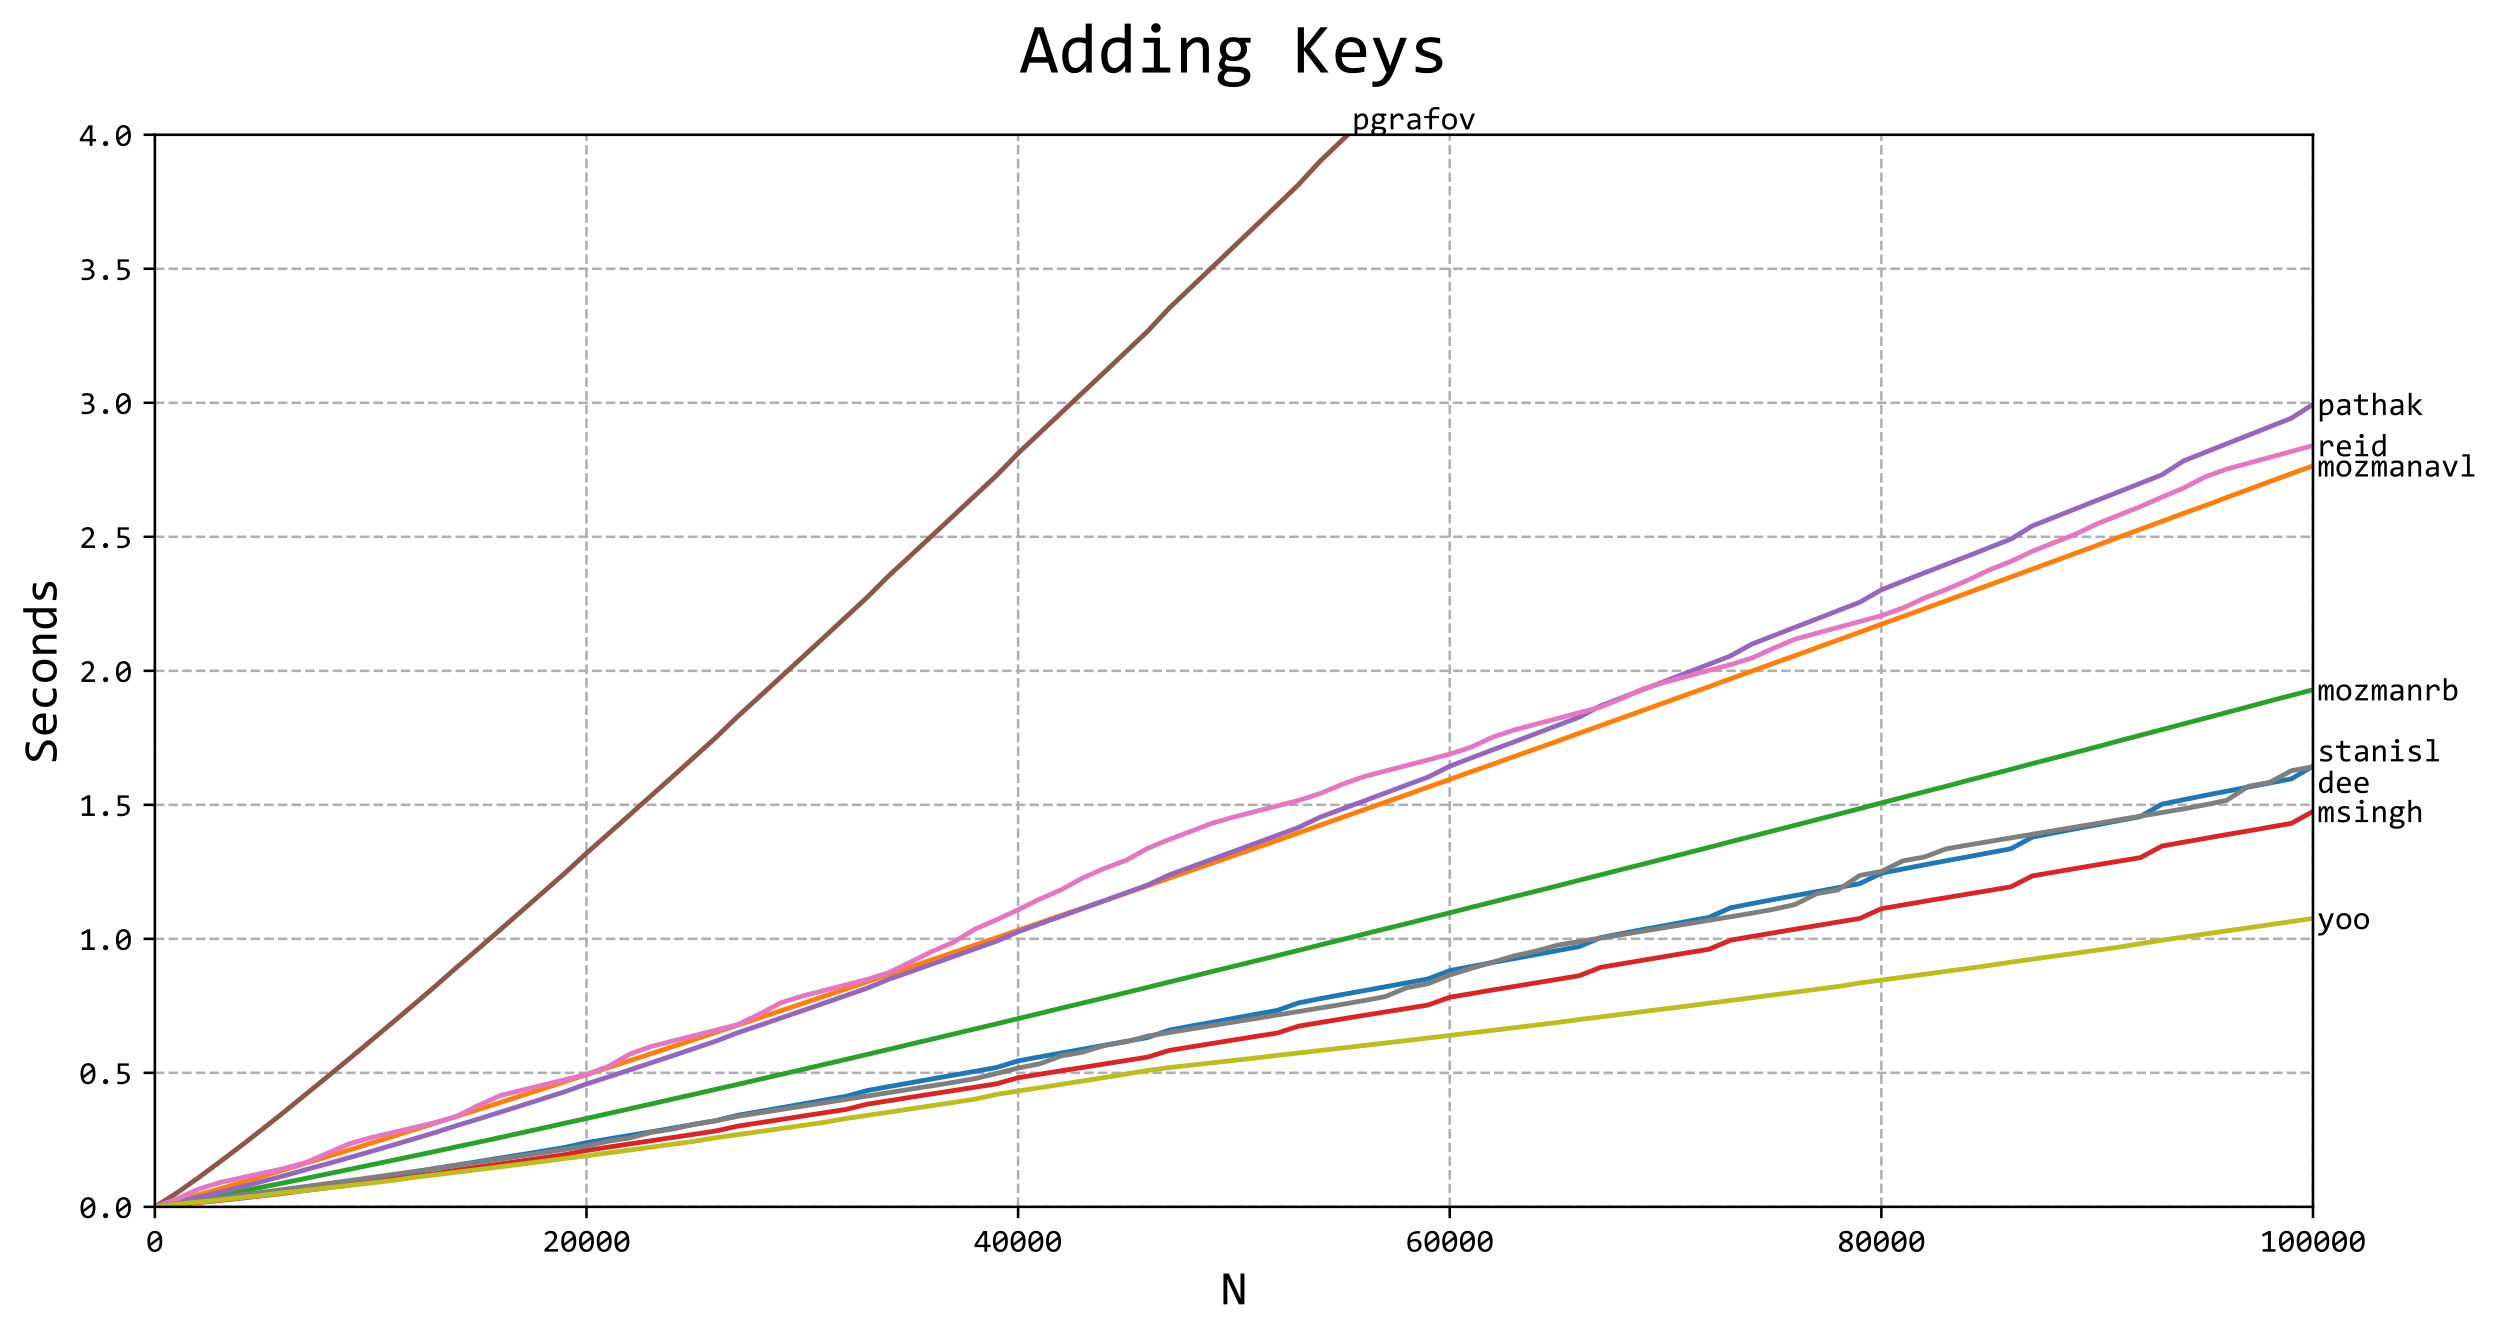 <?xml version="1.0" encoding="utf-8" standalone="no"?>
<!DOCTYPE svg PUBLIC "-//W3C//DTD SVG 1.1//EN"
  "http://www.w3.org/Graphics/SVG/1.1/DTD/svg11.dtd">
<!-- Created with matplotlib (http://matplotlib.org/) -->
<svg height="414.907pt" version="1.1" viewBox="0 0 775.673 414.907" width="775.673pt" xmlns="http://www.w3.org/2000/svg" xmlns:xlink="http://www.w3.org/1999/xlink">
 <defs>
  <style type="text/css">
*{stroke-linecap:butt;stroke-linejoin:round;}
  </style>
 </defs>
 <g id="figure_1">
  <g id="patch_1">
   <path d="M 0 414.907 
L 775.673 414.907 
L 775.673 0 
L 0 0 
z
" style="fill:#ffffff;"/>
  </g>
  <g id="axes_1">
   <g id="patch_2">
    <path d="M 48.048 374.453 
L 717.648 374.453 
L 717.648 41.813 
L 48.048 41.813 
z
" style="fill:#ffffff;"/>
   </g>
   <g id="matplotlib.axis_1">
    <g id="xtick_1">
     <g id="line2d_1">
      <path clip-path="url(#p9421c2b3e8)" d="M 48.048 374.453 
L 48.048 41.813 
" style="fill:none;stroke:#b0b0b0;stroke-dasharray:2.96,1.28;stroke-dashoffset:0;stroke-width:0.8;"/>
     </g>
     <g id="line2d_2">
      <defs>
       <path d="M 0 0 
L 0 3.5 
" id="m3cf3ea16b5" style="stroke:#000000;stroke-width:0.8;"/>
      </defs>
      <g>
       <use style="stroke:#000000;stroke-width:0.8;" x="48.048" xlink:href="#m3cf3ea16b5" y="374.453"/>
      </g>
     </g>
     <g id="text_1">
      <!-- 0 -->
      <defs>
       <path d="M 50.688 31.891 
Q 50.688 24.562 49.219 18.531 
Q 47.75 12.5 44.766 8.172 
Q 41.797 3.859 37.375 1.484 
Q 32.953 -0.875 27 -0.875 
Q 21.875 -0.875 17.672 1.047 
Q 13.484 2.984 10.5 6.984 
Q 7.516 10.984 5.906 17.188 
Q 4.297 23.391 4.297 31.891 
Q 4.297 39.203 5.781 45.25 
Q 7.281 51.312 10.234 55.641 
Q 13.188 59.969 17.625 62.328 
Q 22.078 64.703 27.984 64.703 
Q 33.109 64.703 37.297 62.766 
Q 41.5 60.844 44.484 56.812 
Q 47.469 52.781 49.078 46.578 
Q 50.688 40.375 50.688 31.891 
z
M 42.094 31.594 
Q 42.094 33.25 41.969 34.891 
Q 41.844 36.531 41.703 38.094 
L 14.703 18.016 
Q 15.438 15.484 16.547 13.328 
Q 17.672 11.188 19.25 9.641 
Q 20.844 8.109 22.875 7.25 
Q 24.906 6.391 27.484 6.391 
Q 30.812 6.391 33.516 8 
Q 36.234 9.625 38.141 12.797 
Q 40.047 15.969 41.062 20.672 
Q 42.094 25.391 42.094 31.594 
z
M 12.891 32.172 
Q 12.891 30.672 12.906 29.156 
Q 12.938 27.641 13.094 26.219 
L 40.094 46.188 
Q 39.359 48.688 38.234 50.734 
Q 37.109 52.781 35.547 54.266 
Q 33.984 55.766 31.984 56.594 
Q 29.984 57.422 27.484 57.422 
Q 24.172 57.422 21.453 55.812 
Q 18.75 54.203 16.844 51 
Q 14.938 47.797 13.906 43.078 
Q 12.891 38.375 12.891 32.172 
z
" id="Consolas-30"/>
      </defs>
      <g transform="translate(45.298 388.353)scale(0.1 -0.1)">
       <use xlink:href="#Consolas-30"/>
      </g>
     </g>
    </g>
    <g id="xtick_2">
     <g id="line2d_3">
      <path clip-path="url(#p9421c2b3e8)" d="M 181.968 374.453 
L 181.968 41.813 
" style="fill:none;stroke:#b0b0b0;stroke-dasharray:2.96,1.28;stroke-dashoffset:0;stroke-width:0.8;"/>
     </g>
     <g id="line2d_4">
      <g>
       <use style="stroke:#000000;stroke-width:0.8;" x="181.968" xlink:href="#m3cf3ea16b5" y="374.453"/>
      </g>
     </g>
     <g id="text_2">
      <!-- 20000 -->
      <defs>
       <path d="M 49.219 0 
L 7.172 0 
L 7.172 7.625 
L 23.688 24.031 
Q 27.734 28.031 30.266 30.953 
Q 32.812 33.891 34.219 36.297 
Q 35.641 38.719 36.125 40.859 
Q 36.625 43.016 36.625 45.516 
Q 36.625 47.859 35.984 49.969 
Q 35.359 52.094 34.031 53.703 
Q 32.719 55.328 30.609 56.25 
Q 28.516 57.172 25.594 57.172 
Q 21.531 57.172 18.203 55.359 
Q 14.891 53.562 12.109 50.688 
L 7.422 56.297 
Q 11.031 60.109 15.734 62.406 
Q 20.453 64.703 26.703 64.703 
Q 30.953 64.703 34.438 63.422 
Q 37.938 62.156 40.469 59.766 
Q 43.016 57.375 44.406 53.906 
Q 45.797 50.438 45.797 46.094 
Q 45.797 42.438 44.812 39.312 
Q 43.844 36.188 41.859 33.078 
Q 39.891 29.984 36.891 26.656 
Q 33.891 23.344 29.781 19.391 
L 18.219 8.109 
L 49.219 8.109 
z
" id="Consolas-32"/>
      </defs>
      <g transform="translate(168.222 388.353)scale(0.1 -0.1)">
       <use xlink:href="#Consolas-32"/>
       <use x="54.98" xlink:href="#Consolas-30"/>
       <use x="109.961" xlink:href="#Consolas-30"/>
       <use x="164.941" xlink:href="#Consolas-30"/>
       <use x="219.922" xlink:href="#Consolas-30"/>
      </g>
     </g>
    </g>
    <g id="xtick_3">
     <g id="line2d_5">
      <path clip-path="url(#p9421c2b3e8)" d="M 315.888 374.453 
L 315.888 41.813 
" style="fill:none;stroke:#b0b0b0;stroke-dasharray:2.96,1.28;stroke-dashoffset:0;stroke-width:0.8;"/>
     </g>
     <g id="line2d_6">
      <g>
       <use style="stroke:#000000;stroke-width:0.8;" x="315.888" xlink:href="#m3cf3ea16b5" y="374.453"/>
      </g>
     </g>
     <g id="text_3">
      <!-- 40000 -->
      <defs>
       <path d="M 52.391 14.109 
L 41.5 14.109 
L 41.5 0 
L 32.812 0 
L 32.812 14.109 
L 2.094 14.109 
L 2.094 21.578 
L 29.297 63.812 
L 41.5 63.812 
L 41.5 21.578 
L 52.391 21.578 
z
M 32.812 55.609 
L 10.594 21.578 
L 32.812 21.578 
z
" id="Consolas-34"/>
      </defs>
      <g transform="translate(302.142 388.353)scale(0.1 -0.1)">
       <use xlink:href="#Consolas-34"/>
       <use x="54.98" xlink:href="#Consolas-30"/>
       <use x="109.961" xlink:href="#Consolas-30"/>
       <use x="164.941" xlink:href="#Consolas-30"/>
       <use x="219.922" xlink:href="#Consolas-30"/>
      </g>
     </g>
    </g>
    <g id="xtick_4">
     <g id="line2d_7">
      <path clip-path="url(#p9421c2b3e8)" d="M 449.808 374.453 
L 449.808 41.813 
" style="fill:none;stroke:#b0b0b0;stroke-dasharray:2.96,1.28;stroke-dashoffset:0;stroke-width:0.8;"/>
     </g>
     <g id="line2d_8">
      <g>
       <use style="stroke:#000000;stroke-width:0.8;" x="449.808" xlink:href="#m3cf3ea16b5" y="374.453"/>
      </g>
     </g>
     <g id="text_4">
      <!-- 60000 -->
      <defs>
       <path d="M 50 20.219 
Q 50 15.828 48.406 11.969 
Q 46.828 8.109 43.891 5.25 
Q 40.969 2.391 36.844 0.75 
Q 32.719 -0.875 27.688 -0.875 
Q 22.406 -0.875 18.359 0.797 
Q 14.312 2.484 11.578 5.969 
Q 8.844 9.469 7.422 14.797 
Q 6 20.125 6 27.391 
Q 6 32.281 6.641 36.859 
Q 7.281 41.453 8.734 45.5 
Q 10.203 49.562 12.641 52.922 
Q 15.094 56.297 18.719 58.719 
Q 22.359 61.141 27.297 62.469 
Q 32.234 63.812 38.719 63.812 
L 45.016 63.812 
L 45.016 56.391 
L 38.188 56.391 
Q 32.469 56.391 28.266 55.016 
Q 24.078 53.656 21.234 51.172 
Q 18.406 48.688 16.891 45.172 
Q 15.375 41.656 14.984 37.312 
L 14.797 35.297 
Q 17.875 37.109 21.891 38.203 
Q 25.922 39.312 30.609 39.312 
Q 35.453 39.312 39.078 37.891 
Q 42.719 36.469 45.141 33.953 
Q 47.562 31.453 48.781 27.938 
Q 50 24.422 50 20.219 
z
M 41.109 19.672 
Q 41.109 22.609 40.406 24.969 
Q 39.703 27.344 38.188 28.969 
Q 36.672 30.609 34.344 31.516 
Q 32.031 32.422 28.812 32.422 
Q 26.953 32.422 25.047 32.078 
Q 23.141 31.734 21.312 31.125 
Q 19.484 30.516 17.812 29.734 
Q 16.156 28.953 14.797 28.078 
Q 14.797 21.781 15.672 17.547 
Q 16.547 13.328 18.281 10.781 
Q 20.016 8.25 22.547 7.172 
Q 25.094 6.109 28.422 6.109 
Q 31.203 6.109 33.516 7 
Q 35.844 7.906 37.516 9.656 
Q 39.203 11.422 40.156 13.938 
Q 41.109 16.453 41.109 19.672 
z
" id="Consolas-36"/>
      </defs>
      <g transform="translate(436.062 388.353)scale(0.1 -0.1)">
       <use xlink:href="#Consolas-36"/>
       <use x="54.98" xlink:href="#Consolas-30"/>
       <use x="109.961" xlink:href="#Consolas-30"/>
       <use x="164.941" xlink:href="#Consolas-30"/>
       <use x="219.922" xlink:href="#Consolas-30"/>
      </g>
     </g>
    </g>
    <g id="xtick_5">
     <g id="line2d_9">
      <path clip-path="url(#p9421c2b3e8)" d="M 583.728 374.453 
L 583.728 41.813 
" style="fill:none;stroke:#b0b0b0;stroke-dasharray:2.96,1.28;stroke-dashoffset:0;stroke-width:0.8;"/>
     </g>
     <g id="line2d_10">
      <g>
       <use style="stroke:#000000;stroke-width:0.8;" x="583.728" xlink:href="#m3cf3ea16b5" y="374.453"/>
      </g>
     </g>
     <g id="text_5">
      <!-- 80000 -->
      <defs>
       <path d="M 49.219 16.016 
Q 49.219 11.969 47.562 8.812 
Q 45.906 5.672 42.922 3.516 
Q 39.938 1.375 35.891 0.25 
Q 31.844 -0.875 27.094 -0.875 
Q 21.875 -0.875 17.891 0.297 
Q 13.922 1.469 11.234 3.562 
Q 8.547 5.672 7.172 8.547 
Q 5.812 11.422 5.812 14.891 
Q 5.812 20.75 9.078 25 
Q 12.359 29.25 19.188 32.719 
Q 12.938 35.891 10.047 39.766 
Q 7.172 43.656 7.172 48.688 
Q 7.172 51.766 8.438 54.641 
Q 9.719 57.516 12.281 59.766 
Q 14.844 62.016 18.703 63.359 
Q 22.562 64.703 27.781 64.703 
Q 32.719 64.703 36.453 63.641 
Q 40.188 62.594 42.719 60.641 
Q 45.266 58.688 46.531 55.906 
Q 47.797 53.125 47.797 49.703 
Q 47.797 44.141 44.703 40.234 
Q 41.609 36.328 35.891 33.406 
Q 38.719 31.984 41.156 30.266 
Q 43.609 28.562 45.406 26.453 
Q 47.219 24.359 48.219 21.766 
Q 49.219 19.188 49.219 16.016 
z
M 39.109 49.031 
Q 39.109 53.375 36.062 55.5 
Q 33.016 57.625 27.484 57.625 
Q 22.016 57.625 18.969 55.516 
Q 15.922 53.422 15.922 49.219 
Q 15.922 47.312 16.656 45.703 
Q 17.391 44.094 18.922 42.672 
Q 20.453 41.266 22.75 39.891 
Q 25.047 38.531 28.219 37.109 
Q 33.734 39.703 36.422 42.5 
Q 39.109 45.312 39.109 49.031 
z
M 39.984 15.375 
Q 39.984 17.188 39.391 18.891 
Q 38.812 20.609 37.297 22.266 
Q 35.797 23.922 33.25 25.578 
Q 30.719 27.25 26.812 29 
Q 23.484 27.391 21.219 25.797 
Q 18.953 24.219 17.547 22.578 
Q 16.156 20.953 15.562 19.188 
Q 14.984 17.438 14.984 15.484 
Q 14.984 13.281 15.938 11.594 
Q 16.891 9.906 18.547 8.734 
Q 20.219 7.562 22.516 6.969 
Q 24.812 6.391 27.484 6.391 
Q 30.078 6.391 32.375 6.922 
Q 34.672 7.469 36.344 8.562 
Q 38.031 9.672 39 11.344 
Q 39.984 13.031 39.984 15.375 
z
" id="Consolas-38"/>
      </defs>
      <g transform="translate(569.982 388.353)scale(0.1 -0.1)">
       <use xlink:href="#Consolas-38"/>
       <use x="54.98" xlink:href="#Consolas-30"/>
       <use x="109.961" xlink:href="#Consolas-30"/>
       <use x="164.941" xlink:href="#Consolas-30"/>
       <use x="219.922" xlink:href="#Consolas-30"/>
      </g>
     </g>
    </g>
    <g id="xtick_6">
     <g id="line2d_11">
      <path clip-path="url(#p9421c2b3e8)" d="M 717.648 374.453 
L 717.648 41.813 
" style="fill:none;stroke:#b0b0b0;stroke-dasharray:2.96,1.28;stroke-dashoffset:0;stroke-width:0.8;"/>
     </g>
     <g id="line2d_12">
      <g>
       <use style="stroke:#000000;stroke-width:0.8;" x="717.648" xlink:href="#m3cf3ea16b5" y="374.453"/>
      </g>
     </g>
     <g id="text_6">
      <!-- 100000 -->
      <defs>
       <path d="M 48.688 0 
L 8.594 0 
L 8.594 7.906 
L 25 7.906 
L 25 54.5 
L 9.719 46.188 
L 6.594 53.422 
L 26.906 64.109 
L 34.422 64.109 
L 34.422 7.906 
L 48.688 7.906 
z
" id="Consolas-31"/>
      </defs>
      <g transform="translate(701.152 388.353)scale(0.1 -0.1)">
       <use xlink:href="#Consolas-31"/>
       <use x="54.98" xlink:href="#Consolas-30"/>
       <use x="109.961" xlink:href="#Consolas-30"/>
       <use x="164.941" xlink:href="#Consolas-30"/>
       <use x="219.922" xlink:href="#Consolas-30"/>
       <use x="274.902" xlink:href="#Consolas-30"/>
      </g>
     </g>
    </g>
    <g id="text_7">
     <!-- N -->
     <defs>
      <path d="M 49.219 0 
L 37.891 0 
L 19.281 39.797 
L 13.922 52.594 
L 13.922 20.406 
L 13.922 0 
L 5.812 0 
L 5.812 63.812 
L 17 63.812 
L 34.719 26.125 
L 41.109 11.531 
L 41.109 45.703 
L 41.109 63.812 
L 49.219 63.812 
z
" id="Consolas-4e"/>
     </defs>
     <g transform="translate(378.724 404.704)scale(0.15 -0.15)">
      <use xlink:href="#Consolas-4e"/>
     </g>
    </g>
   </g>
   <g id="matplotlib.axis_2">
    <g id="ytick_1">
     <g id="line2d_13">
      <path clip-path="url(#p9421c2b3e8)" d="M 48.048 374.453 
L 717.648 374.453 
" style="fill:none;stroke:#b0b0b0;stroke-dasharray:2.96,1.28;stroke-dashoffset:0;stroke-width:0.8;"/>
     </g>
     <g id="line2d_14">
      <defs>
       <path d="M 0 0 
L -3.5 0 
" id="md68ddf66db" style="stroke:#000000;stroke-width:0.8;"/>
      </defs>
      <g>
       <use style="stroke:#000000;stroke-width:0.8;" x="48.048" xlink:href="#md68ddf66db" y="374.453"/>
      </g>
     </g>
     <g id="text_8">
      <!-- 0.0 -->
      <defs>
       <path d="M 27.094 15.375 
Q 28.766 15.375 30.25 14.734 
Q 31.734 14.109 32.828 12.984 
Q 33.938 11.859 34.562 10.375 
Q 35.203 8.891 35.203 7.172 
Q 35.203 5.516 34.562 4.047 
Q 33.938 2.594 32.828 1.484 
Q 31.734 0.391 30.25 -0.234 
Q 28.766 -0.875 27.094 -0.875 
Q 25.391 -0.875 23.922 -0.234 
Q 22.469 0.391 21.359 1.484 
Q 20.266 2.594 19.625 4.047 
Q 19 5.516 19 7.172 
Q 19 8.891 19.625 10.375 
Q 20.266 11.859 21.359 12.984 
Q 22.469 14.109 23.922 14.734 
Q 25.391 15.375 27.094 15.375 
z
" id="Consolas-2e"/>
      </defs>
      <g transform="translate(24.552 377.903)scale(0.1 -0.1)">
       <use xlink:href="#Consolas-30"/>
       <use x="54.98" xlink:href="#Consolas-2e"/>
       <use x="109.961" xlink:href="#Consolas-30"/>
      </g>
     </g>
    </g>
    <g id="ytick_2">
     <g id="line2d_15">
      <path clip-path="url(#p9421c2b3e8)" d="M 48.048 332.873 
L 717.648 332.873 
" style="fill:none;stroke:#b0b0b0;stroke-dasharray:2.96,1.28;stroke-dashoffset:0;stroke-width:0.8;"/>
     </g>
     <g id="line2d_16">
      <g>
       <use style="stroke:#000000;stroke-width:0.8;" x="48.048" xlink:href="#md68ddf66db" y="332.873"/>
      </g>
     </g>
     <g id="text_9">
      <!-- 0.5 -->
      <defs>
       <path d="M 47.609 20.406 
Q 47.609 15.672 45.547 11.766 
Q 43.5 7.859 39.906 5.047 
Q 36.328 2.25 31.438 0.688 
Q 26.562 -0.875 20.906 -0.875 
Q 19.484 -0.875 17.844 -0.797 
Q 16.219 -0.734 14.594 -0.609 
Q 12.984 -0.484 11.438 -0.344 
Q 9.906 -0.203 8.688 0 
L 8.688 7.719 
Q 11.328 7.078 14.719 6.781 
Q 18.109 6.5 21.578 6.5 
Q 25.484 6.5 28.609 7.422 
Q 31.734 8.344 33.938 10.078 
Q 36.141 11.812 37.312 14.281 
Q 38.484 16.75 38.484 19.828 
Q 38.484 25.781 34.203 28.484 
Q 29.938 31.203 21.922 31.203 
L 9.812 31.203 
L 9.812 63.812 
L 44.188 63.812 
L 44.188 56.391 
L 17.828 56.391 
L 17.828 38.484 
L 23.391 38.484 
Q 27.984 38.484 32.328 37.641 
Q 36.672 36.812 40.062 34.734 
Q 43.453 32.672 45.531 29.172 
Q 47.609 25.688 47.609 20.406 
z
" id="Consolas-35"/>
      </defs>
      <g transform="translate(24.552 336.323)scale(0.1 -0.1)">
       <use xlink:href="#Consolas-30"/>
       <use x="54.98" xlink:href="#Consolas-2e"/>
       <use x="109.961" xlink:href="#Consolas-35"/>
      </g>
     </g>
    </g>
    <g id="ytick_3">
     <g id="line2d_17">
      <path clip-path="url(#p9421c2b3e8)" d="M 48.048 291.293 
L 717.648 291.293 
" style="fill:none;stroke:#b0b0b0;stroke-dasharray:2.96,1.28;stroke-dashoffset:0;stroke-width:0.8;"/>
     </g>
     <g id="line2d_18">
      <g>
       <use style="stroke:#000000;stroke-width:0.8;" x="48.048" xlink:href="#md68ddf66db" y="291.293"/>
      </g>
     </g>
     <g id="text_10">
      <!-- 1.0 -->
      <g transform="translate(24.552 294.743)scale(0.1 -0.1)">
       <use xlink:href="#Consolas-31"/>
       <use x="54.98" xlink:href="#Consolas-2e"/>
       <use x="109.961" xlink:href="#Consolas-30"/>
      </g>
     </g>
    </g>
    <g id="ytick_4">
     <g id="line2d_19">
      <path clip-path="url(#p9421c2b3e8)" d="M 48.048 249.713 
L 717.648 249.713 
" style="fill:none;stroke:#b0b0b0;stroke-dasharray:2.96,1.28;stroke-dashoffset:0;stroke-width:0.8;"/>
     </g>
     <g id="line2d_20">
      <g>
       <use style="stroke:#000000;stroke-width:0.8;" x="48.048" xlink:href="#md68ddf66db" y="249.713"/>
      </g>
     </g>
     <g id="text_11">
      <!-- 1.5 -->
      <g transform="translate(24.552 253.163)scale(0.1 -0.1)">
       <use xlink:href="#Consolas-31"/>
       <use x="54.98" xlink:href="#Consolas-2e"/>
       <use x="109.961" xlink:href="#Consolas-35"/>
      </g>
     </g>
    </g>
    <g id="ytick_5">
     <g id="line2d_21">
      <path clip-path="url(#p9421c2b3e8)" d="M 48.048 208.133 
L 717.648 208.133 
" style="fill:none;stroke:#b0b0b0;stroke-dasharray:2.96,1.28;stroke-dashoffset:0;stroke-width:0.8;"/>
     </g>
     <g id="line2d_22">
      <g>
       <use style="stroke:#000000;stroke-width:0.8;" x="48.048" xlink:href="#md68ddf66db" y="208.133"/>
      </g>
     </g>
     <g id="text_12">
      <!-- 2.0 -->
      <g transform="translate(24.552 211.583)scale(0.1 -0.1)">
       <use xlink:href="#Consolas-32"/>
       <use x="54.98" xlink:href="#Consolas-2e"/>
       <use x="109.961" xlink:href="#Consolas-30"/>
      </g>
     </g>
    </g>
    <g id="ytick_6">
     <g id="line2d_23">
      <path clip-path="url(#p9421c2b3e8)" d="M 48.048 166.553 
L 717.648 166.553 
" style="fill:none;stroke:#b0b0b0;stroke-dasharray:2.96,1.28;stroke-dashoffset:0;stroke-width:0.8;"/>
     </g>
     <g id="line2d_24">
      <g>
       <use style="stroke:#000000;stroke-width:0.8;" x="48.048" xlink:href="#md68ddf66db" y="166.553"/>
      </g>
     </g>
     <g id="text_13">
      <!-- 2.5 -->
      <g transform="translate(24.552 170.003)scale(0.1 -0.1)">
       <use xlink:href="#Consolas-32"/>
       <use x="54.98" xlink:href="#Consolas-2e"/>
       <use x="109.961" xlink:href="#Consolas-35"/>
      </g>
     </g>
    </g>
    <g id="ytick_7">
     <g id="line2d_25">
      <path clip-path="url(#p9421c2b3e8)" d="M 48.048 124.973 
L 717.648 124.973 
" style="fill:none;stroke:#b0b0b0;stroke-dasharray:2.96,1.28;stroke-dashoffset:0;stroke-width:0.8;"/>
     </g>
     <g id="line2d_26">
      <g>
       <use style="stroke:#000000;stroke-width:0.8;" x="48.048" xlink:href="#md68ddf66db" y="124.973"/>
      </g>
     </g>
     <g id="text_14">
      <!-- 3.0 -->
      <defs>
       <path d="M 48 19.391 
Q 48 15.188 46.281 11.5 
Q 44.578 7.812 41.156 5.047 
Q 37.75 2.297 32.562 0.703 
Q 27.391 -0.875 20.516 -0.875 
Q 16.703 -0.875 13.672 -0.625 
Q 10.641 -0.391 8.016 0 
L 8.016 7.625 
Q 11.031 7.078 14.406 6.781 
Q 17.781 6.5 21.297 6.5 
Q 26.078 6.5 29.469 7.344 
Q 32.859 8.203 35 9.812 
Q 37.156 11.422 38.125 13.719 
Q 39.109 16.016 39.109 18.891 
Q 39.109 21.531 37.938 23.484 
Q 36.766 25.438 34.641 26.75 
Q 32.516 28.078 29.562 28.734 
Q 26.609 29.391 23.094 29.391 
L 15.828 29.391 
L 15.828 36.375 
L 23.188 36.375 
Q 26.078 36.375 28.438 37.125 
Q 30.812 37.891 32.5 39.297 
Q 34.188 40.719 35.078 42.797 
Q 35.984 44.875 35.984 47.516 
Q 35.984 52.641 32.859 54.984 
Q 29.734 57.328 23.688 57.328 
Q 20.453 57.328 17.031 56.688 
Q 13.625 56.062 9.719 54.781 
L 9.719 62.203 
Q 11.375 62.797 13.25 63.25 
Q 15.141 63.719 17.016 64.031 
Q 18.891 64.359 20.75 64.531 
Q 22.609 64.703 24.312 64.703 
Q 29.391 64.703 33.25 63.594 
Q 37.109 62.5 39.688 60.453 
Q 42.281 58.406 43.594 55.469 
Q 44.922 52.547 44.922 48.875 
Q 44.922 43.406 42.109 39.688 
Q 39.312 35.984 34.422 33.797 
Q 36.922 33.406 39.328 32.234 
Q 41.75 31.062 43.672 29.219 
Q 45.609 27.391 46.797 24.891 
Q 48 22.406 48 19.391 
z
" id="Consolas-33"/>
      </defs>
      <g transform="translate(24.552 128.423)scale(0.1 -0.1)">
       <use xlink:href="#Consolas-33"/>
       <use x="54.98" xlink:href="#Consolas-2e"/>
       <use x="109.961" xlink:href="#Consolas-30"/>
      </g>
     </g>
    </g>
    <g id="ytick_8">
     <g id="line2d_27">
      <path clip-path="url(#p9421c2b3e8)" d="M 48.048 83.393 
L 717.648 83.393 
" style="fill:none;stroke:#b0b0b0;stroke-dasharray:2.96,1.28;stroke-dashoffset:0;stroke-width:0.8;"/>
     </g>
     <g id="line2d_28">
      <g>
       <use style="stroke:#000000;stroke-width:0.8;" x="48.048" xlink:href="#md68ddf66db" y="83.393"/>
      </g>
     </g>
     <g id="text_15">
      <!-- 3.5 -->
      <g transform="translate(24.552 86.843)scale(0.1 -0.1)">
       <use xlink:href="#Consolas-33"/>
       <use x="54.98" xlink:href="#Consolas-2e"/>
       <use x="109.961" xlink:href="#Consolas-35"/>
      </g>
     </g>
    </g>
    <g id="ytick_9">
     <g id="line2d_29">
      <path clip-path="url(#p9421c2b3e8)" d="M 48.048 41.813 
L 717.648 41.813 
" style="fill:none;stroke:#b0b0b0;stroke-dasharray:2.96,1.28;stroke-dashoffset:0;stroke-width:0.8;"/>
     </g>
     <g id="line2d_30">
      <g>
       <use style="stroke:#000000;stroke-width:0.8;" x="48.048" xlink:href="#md68ddf66db" y="41.813"/>
      </g>
     </g>
     <g id="text_16">
      <!-- 4.0 -->
      <g transform="translate(24.552 45.263)scale(0.1 -0.1)">
       <use xlink:href="#Consolas-34"/>
       <use x="54.98" xlink:href="#Consolas-2e"/>
       <use x="109.961" xlink:href="#Consolas-30"/>
      </g>
     </g>
    </g>
    <g id="text_17">
     <!-- Seconds -->
     <defs>
      <path d="M 48.688 17.281 
Q 48.688 12.75 46.828 9.328 
Q 44.969 5.906 41.641 3.641 
Q 38.328 1.375 33.656 0.25 
Q 29 -0.875 23.391 -0.875 
Q 20.844 -0.875 18.328 -0.672 
Q 15.828 -0.484 13.5 -0.188 
Q 11.188 0.094 9.125 0.484 
Q 7.078 0.875 5.422 1.312 
L 5.422 9.719 
Q 9.078 8.344 13.641 7.562 
Q 18.219 6.781 24.031 6.781 
Q 28.219 6.781 31.172 7.438 
Q 34.125 8.109 36 9.391 
Q 37.891 10.688 38.734 12.547 
Q 39.594 14.406 39.594 16.797 
Q 39.594 19.391 38.156 21.219 
Q 36.719 23.047 34.375 24.484 
Q 32.031 25.922 29.031 27.125 
Q 26.031 28.328 22.906 29.594 
Q 19.781 30.859 16.766 32.344 
Q 13.766 33.844 11.422 35.859 
Q 9.078 37.891 7.641 40.625 
Q 6.203 43.359 6.203 47.125 
Q 6.203 50.391 7.562 53.562 
Q 8.938 56.734 11.812 59.203 
Q 14.703 61.672 19.219 63.188 
Q 23.734 64.703 29.984 64.703 
Q 31.594 64.703 33.469 64.547 
Q 35.359 64.406 37.281 64.141 
Q 39.203 63.875 41.078 63.531 
Q 42.969 63.188 44.578 62.797 
L 44.578 54.984 
Q 40.828 56.062 37.062 56.609 
Q 33.297 57.172 29.781 57.172 
Q 22.312 57.172 18.797 54.688 
Q 15.281 52.203 15.281 48 
Q 15.281 45.406 16.719 43.547 
Q 18.172 41.703 20.516 40.234 
Q 22.859 38.766 25.859 37.562 
Q 28.859 36.375 31.984 35.109 
Q 35.109 33.844 38.109 32.328 
Q 41.109 30.812 43.453 28.734 
Q 45.797 26.656 47.234 23.875 
Q 48.688 21.094 48.688 17.281 
z
" id="Consolas-53"/>
      <path d="M 49.219 27.094 
Q 49.219 25.297 49.172 24.078 
Q 49.125 22.859 49.031 21.781 
L 14.594 21.781 
Q 14.594 14.266 18.797 10.234 
Q 23 6.203 30.906 6.203 
Q 33.062 6.203 35.203 6.375 
Q 37.359 6.547 39.359 6.828 
Q 41.359 7.125 43.188 7.484 
Q 45.016 7.859 46.578 8.297 
L 46.578 1.312 
Q 43.109 0.344 38.734 -0.266 
Q 34.375 -0.875 29.688 -0.875 
Q 23.391 -0.875 18.844 0.828 
Q 14.312 2.547 11.406 5.781 
Q 8.5 9.031 7.109 13.734 
Q 5.719 18.453 5.719 24.422 
Q 5.719 29.594 7.203 34.203 
Q 8.688 38.812 11.547 42.297 
Q 14.406 45.797 18.547 47.844 
Q 22.703 49.906 27.984 49.906 
Q 33.109 49.906 37.062 48.297 
Q 41.016 46.688 43.719 43.719 
Q 46.438 40.766 47.828 36.547 
Q 49.219 32.328 49.219 27.094 
z
M 40.375 28.328 
Q 40.531 31.594 39.75 34.297 
Q 38.969 37.016 37.328 38.969 
Q 35.688 40.922 33.25 42.016 
Q 30.812 43.109 27.594 43.109 
Q 24.812 43.109 22.516 42.031 
Q 20.219 40.969 18.547 39.016 
Q 16.891 37.062 15.859 34.328 
Q 14.844 31.594 14.594 28.328 
z
" id="Consolas-65"/>
      <path d="M 45.906 1.812 
Q 42.578 0.531 39.078 -0.078 
Q 35.594 -0.688 31.891 -0.688 
Q 20.266 -0.688 13.984 5.609 
Q 7.719 11.922 7.719 24.031 
Q 7.719 29.828 9.516 34.562 
Q 11.328 39.312 14.594 42.672 
Q 17.875 46.047 22.406 47.875 
Q 26.953 49.703 32.422 49.703 
Q 36.234 49.703 39.547 49.172 
Q 42.875 48.641 45.906 47.406 
L 45.906 39.312 
Q 42.719 40.969 39.422 41.719 
Q 36.141 42.484 32.625 42.484 
Q 29.344 42.484 26.438 41.234 
Q 23.531 39.984 21.328 37.641 
Q 19.141 35.297 17.875 31.922 
Q 16.609 28.562 16.609 24.312 
Q 16.609 15.438 20.922 11.016 
Q 25.25 6.594 32.906 6.594 
Q 36.375 6.594 39.625 7.375 
Q 42.875 8.156 45.906 9.719 
z
" id="Consolas-63"/>
      <path d="M 50.484 24.906 
Q 50.484 19.188 48.875 14.422 
Q 47.266 9.672 44.234 6.266 
Q 41.219 2.875 36.859 1 
Q 32.516 -0.875 27 -0.875 
Q 21.734 -0.875 17.547 0.75 
Q 13.375 2.391 10.469 5.562 
Q 7.562 8.734 6.031 13.422 
Q 4.5 18.109 4.5 24.219 
Q 4.5 29.938 6.109 34.641 
Q 7.719 39.359 10.734 42.75 
Q 13.766 46.141 18.109 48.016 
Q 22.469 49.906 27.984 49.906 
Q 33.25 49.906 37.422 48.266 
Q 41.609 46.625 44.5 43.469 
Q 47.406 40.328 48.938 35.641 
Q 50.484 30.953 50.484 24.906 
z
M 41.797 24.516 
Q 41.797 29.047 40.797 32.438 
Q 39.797 35.844 37.938 38.109 
Q 36.078 40.375 33.422 41.516 
Q 30.766 42.672 27.484 42.672 
Q 23.688 42.672 20.969 41.188 
Q 18.266 39.703 16.531 37.203 
Q 14.797 34.719 13.984 31.422 
Q 13.188 28.125 13.188 24.516 
Q 13.188 19.969 14.188 16.547 
Q 15.188 13.141 17.031 10.859 
Q 18.891 8.594 21.531 7.438 
Q 24.172 6.297 27.484 6.297 
Q 31.297 6.297 34 7.781 
Q 36.719 9.281 38.453 11.766 
Q 40.188 14.266 40.984 17.547 
Q 41.797 20.844 41.797 24.516 
z
" id="Consolas-6f"/>
      <path d="M 7.812 49.031 
L 15.375 49.031 
L 15.719 41.109 
Q 17.875 43.656 19.875 45.328 
Q 21.875 47.016 23.797 48.047 
Q 25.734 49.078 27.734 49.484 
Q 29.734 49.906 31.891 49.906 
Q 39.453 49.906 43.328 45.438 
Q 47.219 40.969 47.219 31.984 
L 47.219 0 
L 38.719 0 
L 38.719 31.297 
Q 38.719 37.062 36.562 39.812 
Q 34.422 42.578 30.172 42.578 
Q 28.609 42.578 27.125 42.109 
Q 25.641 41.656 24.016 40.5 
Q 22.406 39.359 20.531 37.406 
Q 18.656 35.453 16.312 32.516 
L 16.312 0 
L 7.812 0 
z
" id="Consolas-6e"/>
      <path d="M 5.328 23.484 
Q 5.328 29.734 7.031 34.594 
Q 8.734 39.453 11.891 42.797 
Q 15.047 46.141 19.453 47.875 
Q 23.875 49.609 29.297 49.609 
Q 31.641 49.609 33.906 49.312 
Q 36.188 49.031 38.375 48.391 
L 38.375 69 
L 46.922 69 
L 46.922 0 
L 39.312 0 
L 39.016 9.281 
Q 35.453 4.109 31.297 1.609 
Q 27.156 -0.875 22.312 -0.875 
Q 18.109 -0.875 14.906 0.875 
Q 11.719 2.641 9.594 5.828 
Q 7.469 9.031 6.391 13.516 
Q 5.328 18.016 5.328 23.484 
z
M 14.016 24.031 
Q 14.016 15.141 16.625 10.766 
Q 19.234 6.391 24.031 6.391 
Q 27.25 6.391 30.828 9.266 
Q 34.422 12.156 38.375 17.828 
L 38.375 40.578 
Q 36.281 41.547 33.734 42.062 
Q 31.203 42.578 28.719 42.578 
Q 21.781 42.578 17.891 38.078 
Q 14.016 33.594 14.016 24.031 
z
" id="Consolas-64"/>
      <path d="M 46.625 13.375 
Q 46.625 10.797 45.75 8.734 
Q 44.875 6.688 43.359 5.094 
Q 41.844 3.516 39.844 2.391 
Q 37.844 1.266 35.562 0.531 
Q 33.297 -0.203 30.906 -0.531 
Q 28.516 -0.875 26.219 -0.875 
Q 21.234 -0.875 17.062 -0.438 
Q 12.891 0 8.891 0.984 
L 8.891 8.797 
Q 13.188 7.562 17.438 6.922 
Q 21.688 6.297 25.875 6.297 
Q 31.984 6.297 34.906 7.953 
Q 37.844 9.625 37.844 12.703 
Q 37.844 14.016 37.375 15.062 
Q 36.922 16.109 35.688 17.062 
Q 34.469 18.016 31.906 19.031 
Q 29.344 20.062 24.906 21.391 
Q 21.578 22.359 18.766 23.609 
Q 15.969 24.859 13.906 26.562 
Q 11.859 28.266 10.688 30.562 
Q 9.516 32.859 9.516 35.984 
Q 9.516 38.031 10.469 40.469 
Q 11.422 42.922 13.719 45.016 
Q 16.016 47.125 19.922 48.516 
Q 23.828 49.906 29.688 49.906 
Q 32.562 49.906 36.078 49.578 
Q 39.594 49.266 43.406 48.484 
L 43.406 40.922 
Q 39.406 41.891 35.812 42.359 
Q 32.234 42.828 29.594 42.828 
Q 26.422 42.828 24.25 42.328 
Q 22.078 41.844 20.734 40.984 
Q 19.391 40.141 18.797 38.984 
Q 18.219 37.844 18.219 36.531 
Q 18.219 35.203 18.719 34.125 
Q 19.234 33.062 20.625 32.062 
Q 22.016 31.062 24.5 30.047 
Q 27 29.047 31 27.875 
Q 35.359 26.609 38.328 25.219 
Q 41.312 23.828 43.156 22.109 
Q 45.016 20.406 45.812 18.25 
Q 46.625 16.109 46.625 13.375 
z
" id="Consolas-73"/>
     </defs>
     <g transform="translate(17.55 237)rotate(-90)scale(0.15 -0.15)">
      <use xlink:href="#Consolas-53"/>
      <use x="54.98" xlink:href="#Consolas-65"/>
      <use x="109.961" xlink:href="#Consolas-63"/>
      <use x="164.941" xlink:href="#Consolas-6f"/>
      <use x="219.922" xlink:href="#Consolas-6e"/>
      <use x="274.902" xlink:href="#Consolas-64"/>
      <use x="329.883" xlink:href="#Consolas-73"/>
     </g>
    </g>
   </g>
   <g id="line2d_31">
    <path clip-path="url(#p9421c2b3e8)" d="M 48.048 374.453 
L 54.744 373.656 
L 61.44 372.938 
L 68.136 372.197 
L 74.832 371.378 
L 81.528 370.519 
L 88.224 369.636 
L 94.92 368.633 
L 101.616 367.719 
L 108.312 366.753 
L 115.008 365.764 
L 121.704 364.756 
L 128.4 363.756 
L 135.096 362.492 
L 141.792 361.463 
L 148.488 360.381 
L 155.184 359.299 
L 161.88 358.227 
L 168.576 357.122 
L 175.272 356.006 
L 181.968 354.532 
L 188.664 353.42 
L 195.36 352.278 
L 202.056 351.158 
L 208.752 350.01 
L 215.448 348.854 
L 222.144 347.688 
L 228.84 346.046 
L 235.536 344.894 
L 242.232 343.711 
L 248.928 342.532 
L 255.624 341.347 
L 262.32 340.192 
L 269.016 338.375 
L 275.712 337.14 
L 282.408 335.963 
L 289.104 334.759 
L 295.8 333.592 
L 302.496 332.4 
L 309.192 331.209 
L 315.888 329.145 
L 322.584 327.924 
L 329.28 326.708 
L 335.976 325.525 
L 342.672 324.319 
L 349.368 323.104 
L 356.064 321.895 
L 362.76 319.629 
L 369.456 318.369 
L 376.152 317.168 
L 382.848 315.936 
L 389.544 314.706 
L 396.24 313.505 
L 402.936 311.151 
L 409.632 309.86 
L 416.328 308.596 
L 423.024 307.396 
L 429.72 306.186 
L 436.416 304.956 
L 443.112 303.725 
L 449.808 301.145 
L 456.504 299.878 
L 463.2 298.616 
L 469.896 297.403 
L 476.592 296.164 
L 483.288 294.924 
L 489.984 293.688 
L 496.68 290.891 
L 503.376 289.603 
L 510.072 288.339 
L 516.768 287.127 
L 523.464 285.882 
L 530.16 284.662 
L 536.856 281.686 
L 543.552 280.366 
L 550.248 279.088 
L 556.944 277.856 
L 563.64 276.647 
L 570.336 275.396 
L 577.032 274.151 
L 583.728 270.912 
L 590.424 269.618 
L 597.12 268.331 
L 603.816 267.067 
L 610.512 265.851 
L 617.208 264.597 
L 623.904 263.345 
L 630.6 259.719 
L 637.296 258.415 
L 643.992 257.135 
L 650.688 255.906 
L 657.384 254.636 
L 664.08 253.37 
L 670.776 249.501 
L 677.472 248.124 
L 684.168 246.782 
L 690.864 245.496 
L 697.56 244.2 
L 704.256 242.94 
L 710.952 241.645 
L 717.648 237.697 
" style="fill:none;stroke:#1f77b4;stroke-linecap:square;stroke-width:1.5;"/>
   </g>
   <g id="line2d_32">
    <path clip-path="url(#p9421c2b3e8)" d="M 48.048 374.453 
L 54.744 372.609 
L 61.44 370.776 
L 68.136 368.855 
L 74.832 366.914 
L 81.528 364.925 
L 88.224 362.932 
L 94.92 360.893 
L 101.616 358.861 
L 108.312 356.807 
L 115.008 354.722 
L 121.704 352.649 
L 128.4 350.546 
L 135.096 348.456 
L 141.792 346.336 
L 148.488 344.216 
L 155.184 342.083 
L 161.88 339.923 
L 168.576 337.781 
L 175.272 335.612 
L 181.968 333.452 
L 188.664 331.269 
L 195.36 329.094 
L 202.056 326.916 
L 208.752 324.712 
L 215.448 322.519 
L 222.144 320.295 
L 228.84 318.083 
L 235.536 315.837 
L 242.232 313.614 
L 248.928 311.387 
L 255.624 309.133 
L 262.32 306.902 
L 269.016 304.622 
L 275.712 302.369 
L 282.408 300.074 
L 289.104 297.797 
L 295.8 295.53 
L 302.496 293.231 
L 309.192 290.945 
L 315.888 288.63 
L 322.584 286.334 
L 329.28 284.012 
L 335.976 281.732 
L 342.672 279.436 
L 349.368 277.115 
L 356.064 274.809 
L 362.76 272.46 
L 369.456 270.136 
L 376.152 267.792 
L 382.848 265.459 
L 389.544 263.144 
L 396.24 260.759 
L 402.936 258.411 
L 409.632 256.02 
L 416.328 253.668 
L 423.024 251.299 
L 429.72 248.962 
L 436.416 246.601 
L 443.112 244.198 
L 449.808 241.834 
L 456.504 239.423 
L 463.2 237.081 
L 469.896 234.69 
L 476.592 232.313 
L 483.288 229.929 
L 489.984 227.496 
L 496.68 225.108 
L 503.376 222.702 
L 510.072 220.308 
L 516.768 217.897 
L 523.464 215.491 
L 530.16 213.089 
L 536.856 210.635 
L 543.552 208.231 
L 550.248 205.808 
L 556.944 203.439 
L 563.64 200.973 
L 570.336 198.563 
L 577.032 196.151 
L 583.728 193.671 
L 590.424 191.286 
L 597.12 188.846 
L 603.816 186.419 
L 610.512 183.925 
L 617.208 181.481 
L 623.904 179.035 
L 630.6 176.57 
L 637.296 174.121 
L 643.992 171.658 
L 650.688 169.2 
L 657.384 166.688 
L 664.08 164.231 
L 670.776 161.768 
L 677.472 159.292 
L 684.168 156.884 
L 690.864 154.359 
L 697.56 151.892 
L 704.256 149.412 
L 710.952 146.947 
L 717.648 144.528 
" style="fill:none;stroke:#ff7f0e;stroke-linecap:square;stroke-width:1.5;"/>
   </g>
   <g id="line2d_33">
    <path clip-path="url(#p9421c2b3e8)" d="M 48.048 374.453 
L 54.744 373.286 
L 61.44 372.113 
L 68.136 370.87 
L 74.832 369.592 
L 81.528 368.276 
L 88.224 366.96 
L 94.92 365.598 
L 101.616 364.228 
L 108.312 362.846 
L 115.008 361.44 
L 121.704 360.051 
L 128.4 358.637 
L 135.096 357.23 
L 141.792 355.793 
L 148.488 354.368 
L 155.184 352.926 
L 161.88 351.448 
L 168.576 349.983 
L 175.272 348.491 
L 181.968 347.02 
L 188.664 345.515 
L 195.36 344.022 
L 202.056 342.521 
L 208.752 340.996 
L 215.448 339.498 
L 222.144 337.972 
L 228.84 336.453 
L 235.536 334.905 
L 242.232 333.374 
L 248.928 331.84 
L 255.624 330.281 
L 262.32 328.731 
L 269.016 327.158 
L 275.712 325.594 
L 282.408 323.997 
L 289.104 322.421 
L 295.8 320.843 
L 302.496 319.241 
L 309.192 317.665 
L 315.888 316.035 
L 322.584 314.433 
L 329.28 312.796 
L 335.976 311.191 
L 342.672 309.596 
L 349.368 307.964 
L 356.064 306.345 
L 362.76 304.688 
L 369.456 303.06 
L 376.152 301.398 
L 382.848 299.787 
L 389.544 298.155 
L 396.24 296.502 
L 402.936 294.861 
L 409.632 293.179 
L 416.328 291.534 
L 423.024 289.866 
L 429.72 288.212 
L 436.416 286.582 
L 443.112 284.878 
L 449.808 283.217 
L 456.504 281.504 
L 463.2 279.836 
L 469.896 278.148 
L 476.592 276.506 
L 483.288 274.831 
L 489.984 273.106 
L 496.68 271.426 
L 503.376 269.695 
L 510.072 268.041 
L 516.768 266.334 
L 523.464 264.639 
L 530.16 262.929 
L 536.856 261.18 
L 543.552 259.478 
L 550.248 257.76 
L 556.944 256.053 
L 563.64 254.329 
L 570.336 252.612 
L 577.032 250.894 
L 583.728 249.115 
L 590.424 247.39 
L 597.12 245.647 
L 603.816 243.962 
L 610.512 242.168 
L 617.208 240.436 
L 623.904 238.701 
L 630.6 236.902 
L 637.296 235.203 
L 643.992 233.442 
L 650.688 231.697 
L 657.384 229.885 
L 664.08 228.133 
L 670.776 226.381 
L 677.472 224.601 
L 684.168 222.838 
L 690.864 221.065 
L 697.56 219.302 
L 704.256 217.479 
L 710.952 215.758 
L 717.648 213.993 
" style="fill:none;stroke:#2ca02c;stroke-linecap:square;stroke-width:1.5;"/>
   </g>
   <g id="line2d_34">
    <path clip-path="url(#p9421c2b3e8)" d="M 48.048 374.453 
L 54.744 373.749 
L 61.44 373.121 
L 68.136 372.471 
L 74.832 371.747 
L 81.528 370.993 
L 88.224 370.218 
L 94.92 369.326 
L 101.616 368.525 
L 108.312 367.675 
L 115.008 366.805 
L 121.704 365.922 
L 128.4 365.049 
L 135.096 364.142 
L 141.792 363.017 
L 148.488 362.073 
L 155.184 361.123 
L 161.88 360.186 
L 168.576 359.217 
L 175.272 358.236 
L 181.968 356.944 
L 188.664 355.931 
L 195.36 354.923 
L 202.056 353.943 
L 208.752 352.928 
L 215.448 351.91 
L 222.144 350.887 
L 228.84 349.408 
L 235.536 348.386 
L 242.232 347.349 
L 248.928 346.31 
L 255.624 345.268 
L 262.32 344.253 
L 269.016 342.605 
L 275.712 341.546 
L 282.408 340.476 
L 289.104 339.412 
L 295.8 338.383 
L 302.496 337.325 
L 309.192 336.27 
L 315.888 334.382 
L 322.584 333.314 
L 329.28 332.229 
L 335.976 331.183 
L 342.672 330.119 
L 349.368 329.053 
L 356.064 327.981 
L 362.76 325.917 
L 369.456 324.829 
L 376.152 323.737 
L 382.848 322.655 
L 389.544 321.58 
L 396.24 320.533 
L 402.936 318.375 
L 409.632 317.27 
L 416.328 316.155 
L 423.024 315.059 
L 429.72 313.996 
L 436.416 312.911 
L 443.112 311.813 
L 449.808 309.412 
L 456.504 308.289 
L 463.2 307.152 
L 469.896 306.062 
L 476.592 304.952 
L 483.288 303.846 
L 489.984 302.738 
L 496.68 300.128 
L 503.376 299.006 
L 510.072 297.869 
L 516.768 296.742 
L 523.464 295.628 
L 530.16 294.54 
L 536.856 291.748 
L 543.552 290.556 
L 550.248 289.435 
L 556.944 288.297 
L 563.64 287.2 
L 570.336 286.079 
L 577.032 284.96 
L 583.728 281.936 
L 590.424 280.789 
L 597.12 279.633 
L 603.816 278.525 
L 610.512 277.401 
L 617.208 276.28 
L 623.904 275.155 
L 630.6 271.761 
L 637.296 270.618 
L 643.992 269.465 
L 650.688 268.33 
L 657.384 267.202 
L 664.08 266.106 
L 670.776 262.521 
L 677.472 261.305 
L 684.168 260.132 
L 690.864 258.946 
L 697.56 257.802 
L 704.256 256.632 
L 710.952 255.462 
L 717.648 251.757 
" style="fill:none;stroke:#d62728;stroke-linecap:square;stroke-width:1.5;"/>
   </g>
   <g id="line2d_35">
    <path clip-path="url(#p9421c2b3e8)" d="M 48.048 374.453 
L 54.744 373.029 
L 61.44 371.511 
L 68.136 369.9 
L 74.832 368.243 
L 81.528 366.517 
L 88.224 364.763 
L 94.92 362.893 
L 101.616 361.061 
L 108.312 359.188 
L 115.008 357.285 
L 121.704 355.334 
L 128.4 353.36 
L 135.096 351.357 
L 141.792 349.204 
L 148.488 347.162 
L 155.184 345.078 
L 161.88 342.97 
L 168.576 340.838 
L 175.272 338.707 
L 181.968 336.325 
L 188.664 334.161 
L 195.36 331.957 
L 202.056 329.742 
L 208.752 327.53 
L 215.448 325.279 
L 222.144 323.015 
L 228.84 320.439 
L 235.536 318.178 
L 242.232 315.876 
L 248.928 313.589 
L 255.624 311.264 
L 262.32 308.936 
L 269.016 306.596 
L 275.712 303.862 
L 282.408 301.527 
L 289.104 299.153 
L 295.8 296.779 
L 302.496 294.392 
L 309.192 292.022 
L 315.888 289.1 
L 322.584 286.667 
L 329.28 284.278 
L 335.976 281.861 
L 342.672 279.457 
L 349.368 277.02 
L 356.064 274.583 
L 362.76 271.466 
L 369.456 269.027 
L 376.152 266.571 
L 382.848 264.134 
L 389.544 261.662 
L 396.24 259.192 
L 402.936 256.717 
L 409.632 253.518 
L 416.328 251.03 
L 423.024 248.575 
L 429.72 246.078 
L 436.416 243.572 
L 443.112 241.085 
L 449.808 237.731 
L 456.504 235.165 
L 463.2 232.629 
L 469.896 230.126 
L 476.592 227.604 
L 483.288 225.057 
L 489.984 222.5 
L 496.68 218.959 
L 503.376 216.408 
L 510.072 213.84 
L 516.768 211.283 
L 523.464 208.703 
L 530.16 206.123 
L 536.856 203.537 
L 543.552 199.839 
L 550.248 197.231 
L 556.944 194.626 
L 563.64 192.055 
L 570.336 189.436 
L 577.032 186.847 
L 583.728 183.01 
L 590.424 180.344 
L 597.12 177.721 
L 603.816 175.127 
L 610.512 172.534 
L 617.208 169.901 
L 623.904 167.267 
L 630.6 163.153 
L 637.296 160.517 
L 643.992 157.869 
L 650.688 155.219 
L 657.384 152.605 
L 664.08 149.952 
L 670.776 147.3 
L 677.472 143.014 
L 684.168 140.348 
L 690.864 137.689 
L 697.56 135.053 
L 704.256 132.389 
L 710.952 129.748 
L 717.648 125.45 
" style="fill:none;stroke:#9467bd;stroke-linecap:square;stroke-width:1.5;"/>
   </g>
   <g id="line2d_36">
    <path clip-path="url(#p9421c2b3e8)" d="M 48.048 374.453 
L 54.744 370.207 
L 61.44 365.5 
L 68.136 360.549 
L 74.832 355.476 
L 81.528 350.261 
L 88.224 344.959 
L 94.92 339.492 
L 101.616 334.046 
L 108.312 328.538 
L 115.008 322.966 
L 121.704 317.336 
L 128.4 311.671 
L 135.096 305.954 
L 141.792 300.052 
L 148.488 294.287 
L 155.184 288.473 
L 161.88 282.624 
L 168.576 276.764 
L 175.272 270.89 
L 181.968 264.726 
L 188.664 258.789 
L 195.36 252.834 
L 202.056 246.853 
L 208.752 240.881 
L 215.448 234.855 
L 222.144 228.786 
L 228.84 222.341 
L 235.536 216.236 
L 242.232 210.101 
L 248.928 203.959 
L 255.624 197.78 
L 262.32 191.571 
L 269.016 185.357 
L 275.712 178.678 
L 282.408 172.494 
L 289.104 166.264 
L 295.8 160.037 
L 302.496 153.78 
L 309.192 147.534 
L 315.888 140.65 
L 322.584 134.328 
L 329.28 128.054 
L 335.976 121.751 
L 342.672 115.464 
L 349.368 109.119 
L 356.064 102.789 
L 362.76 95.608 
L 369.456 89.252 
L 376.152 82.879 
L 382.848 76.497 
L 389.544 70.107 
L 396.24 63.684 
L 402.936 57.246 
L 409.632 49.968 
L 416.328 43.572 
L 423.024 37.16 
L 429.72 30.742 
L 436.416 24.309 
L 443.112 17.879 
L 449.808 10.415 
L 456.504 3.944 
L 461.647 -1 
" style="fill:none;stroke:#8c564b;stroke-linecap:square;stroke-width:1.5;"/>
   </g>
   <g id="line2d_37">
    <path clip-path="url(#p9421c2b3e8)" d="M 48.048 374.453 
L 54.744 372.058 
L 61.44 369.011 
L 68.136 366.913 
L 74.832 365.455 
L 81.528 363.995 
L 88.224 362.518 
L 94.92 360.687 
L 101.616 357.81 
L 108.312 354.9 
L 115.008 353.003 
L 121.704 351.445 
L 128.4 349.868 
L 135.096 348.276 
L 141.792 346.323 
L 148.488 342.955 
L 155.184 339.913 
L 161.88 338.275 
L 168.576 336.636 
L 175.272 334.99 
L 181.968 333.333 
L 188.664 330.945 
L 195.36 327.087 
L 202.056 324.676 
L 208.752 322.99 
L 215.448 321.31 
L 222.144 319.618 
L 228.84 317.917 
L 235.536 314.718 
L 242.232 311.138 
L 248.928 309.048 
L 255.624 307.337 
L 262.32 305.623 
L 269.016 303.9 
L 275.712 301.795 
L 282.408 298.537 
L 289.104 295.252 
L 295.8 292.356 
L 302.496 288.282 
L 309.192 285.385 
L 315.888 282.274 
L 322.584 278.952 
L 329.28 276.06 
L 335.976 272.358 
L 342.672 269.446 
L 349.368 266.933 
L 356.064 263.214 
L 362.76 260.457 
L 369.456 257.941 
L 376.152 255.406 
L 382.848 253.484 
L 389.544 251.772 
L 396.24 250.057 
L 402.936 248.332 
L 409.632 246.189 
L 416.328 243.401 
L 423.024 241.008 
L 429.72 239.254 
L 436.416 237.511 
L 443.112 235.76 
L 449.808 233.997 
L 456.504 231.793 
L 463.2 228.683 
L 469.896 226.455 
L 476.592 224.679 
L 483.288 222.908 
L 489.984 221.132 
L 496.68 219.347 
L 503.376 216.635 
L 510.072 213.664 
L 516.768 211.621 
L 523.464 209.827 
L 530.16 208.032 
L 536.856 206.228 
L 543.552 204.178 
L 550.248 201.136 
L 556.944 198.313 
L 563.64 196.475 
L 570.336 194.653 
L 577.032 192.833 
L 583.728 191.003 
L 590.424 188.664 
L 597.12 185.542 
L 603.816 182.911 
L 610.512 180.024 
L 617.208 176.844 
L 623.904 174.201 
L 630.6 171.026 
L 637.296 168.375 
L 643.992 165.717 
L 650.688 162.512 
L 657.384 159.851 
L 664.08 157.192 
L 670.776 154.246 
L 677.472 151.438 
L 684.168 147.957 
L 690.864 145.552 
L 697.56 143.723 
L 704.256 141.9 
L 710.952 140.073 
L 717.648 138.24 
" style="fill:none;stroke:#e377c2;stroke-linecap:square;stroke-width:1.5;"/>
   </g>
   <g id="line2d_38">
    <path clip-path="url(#p9421c2b3e8)" d="M 48.048 374.453 
L 54.744 373.495 
L 61.44 372.535 
L 68.136 371.684 
L 74.832 370.763 
L 81.528 369.898 
L 88.224 369.009 
L 94.92 368.122 
L 101.616 367.218 
L 108.312 366.303 
L 115.008 365.377 
L 121.704 364.441 
L 128.4 363.494 
L 135.096 362.538 
L 141.792 361.574 
L 148.488 360.599 
L 155.184 359.618 
L 161.88 358.632 
L 168.576 357.638 
L 175.272 356.622 
L 181.968 355.546 
L 188.664 354.093 
L 195.36 353.072 
L 202.056 351.353 
L 208.752 350.3 
L 215.448 348.794 
L 222.144 347.733 
L 228.84 346.375 
L 235.536 345.303 
L 242.232 344.262 
L 248.928 343.218 
L 255.624 342.171 
L 262.32 341.116 
L 269.016 340.059 
L 275.712 339.002 
L 282.408 337.945 
L 289.104 336.882 
L 295.8 335.819 
L 302.496 334.668 
L 309.192 333.068 
L 315.888 331.371 
L 322.584 330.064 
L 329.28 327.605 
L 335.976 326.44 
L 342.672 324.363 
L 349.368 323.253 
L 356.064 321.467 
L 362.76 320.36 
L 369.456 319.275 
L 376.152 318.191 
L 382.848 317.104 
L 389.544 316.015 
L 396.24 314.922 
L 402.936 313.828 
L 409.632 312.735 
L 416.328 311.642 
L 423.024 310.475 
L 429.72 309.237 
L 436.416 306.462 
L 443.112 305.208 
L 449.808 302.505 
L 456.504 300.442 
L 463.2 298.522 
L 469.896 296.557 
L 476.592 295.066 
L 483.288 293.25 
L 489.984 292.136 
L 496.68 291.039 
L 503.376 289.947 
L 510.072 288.851 
L 516.768 287.752 
L 523.464 286.653 
L 530.16 285.55 
L 536.856 284.444 
L 543.552 283.333 
L 550.248 282.12 
L 556.944 280.645 
L 563.64 277.274 
L 570.336 276.087 
L 577.032 271.613 
L 583.728 270.372 
L 590.424 267.085 
L 597.12 265.89 
L 603.816 263.376 
L 610.512 262.212 
L 617.208 261.083 
L 623.904 259.962 
L 630.6 258.841 
L 637.296 257.732 
L 643.992 256.612 
L 650.688 255.487 
L 657.384 254.36 
L 664.08 253.234 
L 670.776 252.105 
L 677.472 250.972 
L 684.168 249.712 
L 690.864 248.324 
L 697.56 243.975 
L 704.256 242.733 
L 710.952 239.121 
L 717.648 237.896 
" style="fill:none;stroke:#7f7f7f;stroke-linecap:square;stroke-width:1.5;"/>
   </g>
   <g id="line2d_39">
    <path clip-path="url(#p9421c2b3e8)" d="M 48.048 374.453 
L 54.744 373.667 
L 61.44 372.991 
L 68.136 372.297 
L 74.832 371.589 
L 81.528 370.881 
L 88.224 370.031 
L 94.92 369.305 
L 101.616 368.567 
L 108.312 367.81 
L 115.008 367.046 
L 121.704 366.266 
L 128.4 365.321 
L 135.096 364.505 
L 141.792 363.687 
L 148.488 362.862 
L 155.184 362.027 
L 161.88 361.183 
L 168.576 360.329 
L 175.272 359.457 
L 181.968 358.586 
L 188.664 357.705 
L 195.36 356.817 
L 202.056 355.922 
L 208.752 355.017 
L 215.448 354.099 
L 222.144 352.99 
L 228.84 352.052 
L 235.536 351.111 
L 242.232 350.16 
L 248.928 349.206 
L 255.624 348.24 
L 262.32 347.064 
L 269.016 346.079 
L 275.712 345.084 
L 282.408 344.077 
L 289.104 343.073 
L 295.8 342.057 
L 302.496 341.028 
L 309.192 339.564 
L 315.888 338.524 
L 322.584 337.479 
L 329.28 336.433 
L 335.976 335.385 
L 342.672 334.328 
L 349.368 333.256 
L 356.064 332.134 
L 362.76 331.226 
L 369.456 330.488 
L 376.152 329.75 
L 382.848 329.007 
L 389.544 328.261 
L 396.24 327.455 
L 402.936 326.697 
L 409.632 325.936 
L 416.328 325.17 
L 423.024 324.4 
L 429.72 323.623 
L 436.416 322.842 
L 443.112 322.055 
L 449.808 321.261 
L 456.504 320.464 
L 463.2 319.662 
L 469.896 318.857 
L 476.592 318.048 
L 483.288 317.234 
L 489.984 316.332 
L 496.68 315.503 
L 503.376 314.67 
L 510.072 313.831 
L 516.768 312.987 
L 523.464 312.14 
L 530.16 311.283 
L 536.856 310.423 
L 543.552 309.56 
L 550.248 308.695 
L 556.944 307.824 
L 563.64 306.947 
L 570.336 306.067 
L 577.032 304.984 
L 583.728 304.09 
L 590.424 303.189 
L 597.12 302.287 
L 603.816 301.383 
L 610.512 300.468 
L 617.208 299.556 
L 623.904 298.521 
L 630.6 297.597 
L 637.296 296.669 
L 643.992 295.735 
L 650.688 294.801 
L 657.384 293.865 
L 664.08 292.801 
L 670.776 291.715 
L 677.472 290.753 
L 684.168 289.794 
L 690.864 288.831 
L 697.56 287.869 
L 704.256 286.901 
L 710.952 285.929 
L 717.648 284.95 
" style="fill:none;stroke:#bcbd22;stroke-linecap:square;stroke-width:1.5;"/>
   </g>
   <g id="patch_3">
    <path d="M 48.048 374.453 
L 48.048 41.813 
" style="fill:none;stroke:#000000;stroke-linecap:square;stroke-linejoin:miter;stroke-width:0.8;"/>
   </g>
   <g id="patch_4">
    <path d="M 717.648 374.453 
L 717.648 41.813 
" style="fill:none;stroke:#000000;stroke-linecap:square;stroke-linejoin:miter;stroke-width:0.8;"/>
   </g>
   <g id="patch_5">
    <path d="M 48.048 374.453 
L 717.648 374.453 
" style="fill:none;stroke:#000000;stroke-linecap:square;stroke-linejoin:miter;stroke-width:0.8;"/>
   </g>
   <g id="patch_6">
    <path d="M 48.048 41.813 
L 717.648 41.813 
" style="fill:none;stroke:#000000;stroke-linecap:square;stroke-linejoin:miter;stroke-width:0.8;"/>
   </g>
   <g id="text_18">
    <!-- dee -->
    <g transform="translate(718.987 246.013)scale(0.1 -0.1)">
     <use xlink:href="#Consolas-64"/>
     <use x="54.98" xlink:href="#Consolas-65"/>
     <use x="109.961" xlink:href="#Consolas-65"/>
    </g>
   </g>
   <g id="text_19">
    <!-- mozmanavl -->
    <defs>
     <path d="M 42.781 0 
L 42.781 35.203 
Q 42.781 37.5 42.609 38.969 
Q 42.438 40.438 42.062 41.281 
Q 41.703 42.141 41.141 42.484 
Q 40.578 42.828 39.75 42.828 
Q 38.766 42.828 37.938 42.234 
Q 37.109 41.656 36.156 40.328 
Q 35.203 39.016 34.047 36.844 
Q 32.906 34.672 31.344 31.5 
L 31.344 0 
L 23.578 0 
L 23.578 34.281 
Q 23.578 36.969 23.406 38.625 
Q 23.25 40.281 22.875 41.203 
Q 22.516 42.141 21.922 42.484 
Q 21.344 42.828 20.516 42.828 
Q 19.625 42.828 18.844 42.328 
Q 18.062 41.844 17.109 40.578 
Q 16.156 39.312 14.984 37.109 
Q 13.812 34.906 12.203 31.5 
L 12.203 0 
L 4.391 0 
L 4.391 49.031 
L 10.891 49.031 
L 11.281 39.703 
Q 12.547 42.484 13.734 44.438 
Q 14.938 46.391 16.203 47.578 
Q 17.484 48.781 18.922 49.344 
Q 20.359 49.906 22.125 49.906 
Q 26.078 49.906 28.125 47.312 
Q 30.172 44.734 30.172 39.312 
Q 31.344 41.844 32.469 43.812 
Q 33.594 45.797 34.891 47.141 
Q 36.188 48.484 37.75 49.188 
Q 39.312 49.906 41.359 49.906 
Q 50.594 49.906 50.594 35.688 
L 50.594 0 
z
" id="Consolas-6d"/>
     <path d="M 47.516 0 
L 8.016 0 
L 8.016 6.109 
L 35.688 41.891 
L 8.688 41.891 
L 8.688 49.031 
L 45.906 49.031 
L 45.906 42.391 
L 18.703 7.172 
L 47.516 7.172 
z
" id="Consolas-7a"/>
     <path d="M 39.312 0 
L 39.109 6.594 
Q 35.109 2.641 30.984 0.875 
Q 26.859 -0.875 22.312 -0.875 
Q 18.109 -0.875 15.125 0.188 
Q 12.156 1.266 10.219 3.141 
Q 8.297 5.031 7.391 7.562 
Q 6.5 10.109 6.5 13.094 
Q 6.5 20.453 11.984 24.625 
Q 17.484 28.812 28.219 28.812 
L 38.375 28.812 
L 38.375 33.109 
Q 38.375 37.453 35.594 40.062 
Q 32.812 42.672 27.094 42.672 
Q 22.953 42.672 18.922 41.75 
Q 14.891 40.828 10.594 39.109 
L 10.594 46.781 
Q 12.203 47.359 14.172 47.922 
Q 16.156 48.484 18.359 48.922 
Q 20.562 49.359 22.953 49.625 
Q 25.344 49.906 27.781 49.906 
Q 32.234 49.906 35.797 48.922 
Q 39.359 47.953 41.812 45.953 
Q 44.281 43.953 45.594 40.922 
Q 46.922 37.891 46.922 33.797 
L 46.922 0 
z
M 38.375 22.312 
L 27.594 22.312 
Q 24.422 22.312 22.125 21.672 
Q 19.828 21.047 18.359 19.875 
Q 16.891 18.703 16.188 17.062 
Q 15.484 15.438 15.484 13.375 
Q 15.484 11.969 15.922 10.672 
Q 16.359 9.375 17.328 8.375 
Q 18.312 7.375 19.875 6.781 
Q 21.438 6.203 23.688 6.203 
Q 26.609 6.203 30.391 7.984 
Q 34.188 9.766 38.375 13.625 
z
" id="Consolas-61"/>
     <path d="M 3.219 49.031 
L 12.891 49.031 
L 24.906 16.609 
L 27.484 8.688 
L 30.172 16.797 
L 42.094 49.031 
L 51.422 49.031 
L 32.172 0 
L 22.406 0 
z
" id="Consolas-76"/>
     <path d="M 24.516 62.016 
L 10.016 62.016 
L 10.016 69 
L 33.109 69 
L 33.109 7.078 
L 47.703 7.078 
L 47.703 0 
L 8.406 0 
L 8.406 7.078 
L 24.516 7.078 
z
" id="Consolas-6c"/>
    </defs>
    <g transform="translate(718.987 147.855)scale(0.1 -0.1)">
     <use xlink:href="#Consolas-6d"/>
     <use x="54.98" xlink:href="#Consolas-6f"/>
     <use x="109.961" xlink:href="#Consolas-7a"/>
     <use x="164.941" xlink:href="#Consolas-6d"/>
     <use x="219.922" xlink:href="#Consolas-61"/>
     <use x="274.902" xlink:href="#Consolas-6e"/>
     <use x="329.883" xlink:href="#Consolas-61"/>
     <use x="384.863" xlink:href="#Consolas-76"/>
     <use x="439.844" xlink:href="#Consolas-6c"/>
    </g>
   </g>
   <g id="text_20">
    <!-- mozmanrb -->
    <defs>
     <path d="M 9.812 49.031 
L 17.578 49.031 
L 17.828 39.984 
Q 22.172 45.219 26.391 47.562 
Q 30.609 49.906 34.906 49.906 
Q 42.531 49.906 46.453 44.969 
Q 50.391 40.047 50.094 30.328 
L 41.5 30.328 
Q 41.656 36.766 39.625 39.672 
Q 37.594 42.578 33.688 42.578 
Q 31.984 42.578 30.25 41.969 
Q 28.516 41.359 26.688 40.016 
Q 24.859 38.672 22.797 36.562 
Q 20.75 34.469 18.406 31.5 
L 18.406 0 
L 9.812 0 
z
" id="Consolas-72"/>
     <path d="M 49.703 25.391 
Q 49.703 19.281 48.016 14.469 
Q 46.344 9.672 43.234 6.328 
Q 40.141 2.984 35.688 1.188 
Q 31.25 -0.594 25.688 -0.594 
Q 21.344 -0.594 16.797 0.234 
Q 12.25 1.078 7.812 2.875 
L 7.812 69 
L 16.312 69 
L 16.312 50 
L 15.922 40.922 
Q 19.578 45.844 23.75 47.875 
Q 27.938 49.906 32.719 49.906 
Q 36.922 49.906 40.094 48.141 
Q 43.266 46.391 45.406 43.188 
Q 47.562 39.984 48.625 35.469 
Q 49.703 30.953 49.703 25.391 
z
M 41.016 25 
Q 41.016 28.859 40.453 32.078 
Q 39.891 35.297 38.672 37.594 
Q 37.453 39.891 35.547 41.188 
Q 33.641 42.484 31 42.484 
Q 29.391 42.484 27.734 41.969 
Q 26.078 41.453 24.297 40.25 
Q 22.516 39.062 20.531 37.078 
Q 18.562 35.109 16.312 32.172 
L 16.312 8.406 
Q 18.797 7.422 21.375 6.859 
Q 23.969 6.297 26.312 6.297 
Q 29.25 6.297 31.906 7.219 
Q 34.578 8.156 36.594 10.328 
Q 38.625 12.5 39.812 16.078 
Q 41.016 19.672 41.016 25 
z
" id="Consolas-62"/>
    </defs>
    <g transform="translate(718.987 217.32)scale(0.1 -0.1)">
     <use xlink:href="#Consolas-6d"/>
     <use x="54.98" xlink:href="#Consolas-6f"/>
     <use x="109.961" xlink:href="#Consolas-7a"/>
     <use x="164.941" xlink:href="#Consolas-6d"/>
     <use x="219.922" xlink:href="#Consolas-61"/>
     <use x="274.902" xlink:href="#Consolas-6e"/>
     <use x="329.883" xlink:href="#Consolas-72"/>
     <use x="384.863" xlink:href="#Consolas-62"/>
    </g>
   </g>
   <g id="text_21">
    <!-- msingh -->
    <defs>
     <path d="M 24.516 42 
L 10.016 42 
L 10.016 49.031 
L 33.109 49.031 
L 33.109 7.078 
L 47.703 7.078 
L 47.703 0 
L 8.406 0 
L 8.406 7.078 
L 24.516 7.078 
z
M 27.484 69.578 
Q 28.906 69.578 30.125 69.062 
Q 31.344 68.562 32.25 67.625 
Q 33.156 66.703 33.672 65.5 
Q 34.188 64.312 34.188 62.891 
Q 34.188 61.531 33.672 60.297 
Q 33.156 59.078 32.25 58.156 
Q 31.344 57.234 30.125 56.719 
Q 28.906 56.203 27.484 56.203 
Q 26.078 56.203 24.859 56.719 
Q 23.641 57.234 22.734 58.156 
Q 21.828 59.078 21.312 60.297 
Q 20.797 61.531 20.797 62.891 
Q 20.797 64.312 21.312 65.5 
Q 21.828 66.703 22.734 67.625 
Q 23.641 68.562 24.859 69.062 
Q 26.078 69.578 27.484 69.578 
z
" id="Consolas-69"/>
     <path d="M 43.109 42.094 
Q 44.484 40.375 45.234 38.109 
Q 46 35.844 46 33.203 
Q 46 29.391 44.609 26.234 
Q 43.219 23.094 40.672 20.844 
Q 38.141 18.609 34.594 17.359 
Q 31.062 16.109 26.812 16.109 
Q 23.734 16.109 21.047 16.766 
Q 18.359 17.438 16.797 18.406 
Q 15.875 17.047 15.234 15.812 
Q 14.594 14.594 14.594 13.094 
Q 14.594 11.234 16.375 10.016 
Q 18.172 8.797 21.094 8.688 
L 33.984 8.203 
Q 37.641 8.109 40.734 7.281 
Q 43.844 6.453 46.062 4.891 
Q 48.297 3.328 49.531 1.031 
Q 50.781 -1.266 50.781 -4.297 
Q 50.781 -7.562 49.359 -10.484 
Q 47.953 -13.422 45 -15.641 
Q 42.047 -17.875 37.5 -19.188 
Q 32.953 -20.516 26.703 -20.516 
Q 20.75 -20.516 16.578 -19.562 
Q 12.406 -18.609 9.719 -16.922 
Q 7.031 -15.234 5.812 -12.906 
Q 4.594 -10.594 4.594 -7.812 
Q 4.594 -4.25 6.25 -1.562 
Q 7.906 1.125 11.375 3.609 
Q 10.109 4.203 9.172 5.078 
Q 8.25 5.953 7.656 7 
Q 7.078 8.062 6.781 9.234 
Q 6.5 10.406 6.5 11.531 
Q 6.5 14.703 7.984 17.328 
Q 9.469 19.969 11.531 22.312 
Q 10.594 23.438 9.891 24.516 
Q 9.188 25.594 8.672 26.828 
Q 8.156 28.078 7.891 29.516 
Q 7.625 30.953 7.625 32.812 
Q 7.625 36.625 9.016 39.766 
Q 10.406 42.922 12.922 45.156 
Q 15.438 47.406 18.969 48.656 
Q 22.516 49.906 26.812 49.906 
Q 28.609 49.906 30.266 49.656 
Q 31.938 49.422 33.203 49.031 
L 50.984 49.031 
L 50.984 42.094 
z
M 13.625 -7.078 
Q 13.625 -10.547 17.234 -12.125 
Q 20.844 -13.719 27.297 -13.719 
Q 31.344 -13.719 34.094 -12.984 
Q 36.859 -12.25 38.547 -11.047 
Q 40.234 -9.859 40.969 -8.312 
Q 41.703 -6.781 41.703 -5.172 
Q 41.703 -2.203 39.25 -0.781 
Q 36.812 0.641 31.781 0.875 
L 19 1.312 
Q 17.391 0.25 16.328 -0.781 
Q 15.281 -1.812 14.688 -2.859 
Q 14.109 -3.906 13.859 -4.953 
Q 13.625 -6 13.625 -7.078 
z
M 16.219 33.016 
Q 16.219 30.672 17 28.719 
Q 17.781 26.766 19.188 25.391 
Q 20.609 24.031 22.531 23.266 
Q 24.469 22.516 26.812 22.516 
Q 29.344 22.516 31.312 23.359 
Q 33.297 24.219 34.641 25.688 
Q 35.984 27.156 36.688 29.047 
Q 37.406 30.953 37.406 33.016 
Q 37.406 35.359 36.625 37.312 
Q 35.844 39.266 34.422 40.625 
Q 33.016 42 31.078 42.75 
Q 29.156 43.5 26.812 43.5 
Q 24.266 43.5 22.281 42.625 
Q 20.312 41.75 18.969 40.312 
Q 17.625 38.875 16.922 36.969 
Q 16.219 35.062 16.219 33.016 
z
" id="Consolas-67"/>
     <path d="M 47.219 0 
L 38.719 0 
L 38.719 31.297 
Q 38.719 36.969 36.594 39.766 
Q 34.469 42.578 30.516 42.578 
Q 28.812 42.578 27.312 42.109 
Q 25.828 41.656 24.219 40.5 
Q 22.609 39.359 20.703 37.406 
Q 18.797 35.453 16.312 32.516 
L 16.312 0 
L 7.812 0 
L 7.812 69 
L 16.312 69 
L 16.312 49.031 
L 16.016 41.312 
Q 18.016 43.703 19.938 45.328 
Q 21.875 46.969 23.797 48 
Q 25.734 49.031 27.734 49.469 
Q 29.734 49.906 31.891 49.906 
Q 39.203 49.906 43.203 45.438 
Q 47.219 40.969 47.219 31.984 
z
" id="Consolas-68"/>
    </defs>
    <g transform="translate(718.987 255.084)scale(0.1 -0.1)">
     <use xlink:href="#Consolas-6d"/>
     <use x="54.98" xlink:href="#Consolas-73"/>
     <use x="109.961" xlink:href="#Consolas-69"/>
     <use x="164.941" xlink:href="#Consolas-6e"/>
     <use x="219.922" xlink:href="#Consolas-67"/>
     <use x="274.902" xlink:href="#Consolas-68"/>
    </g>
   </g>
   <g id="text_22">
    <!-- pathak -->
    <defs>
     <path d="M 49.703 25.391 
Q 49.703 18.844 47.875 13.953 
Q 46.047 9.078 42.812 5.859 
Q 39.594 2.641 35.203 1.016 
Q 30.812 -0.594 25.688 -0.594 
Q 23.344 -0.594 21.016 -0.344 
Q 18.703 -0.094 16.312 0.484 
L 16.312 -20.016 
L 7.812 -20.016 
L 7.812 49.031 
L 15.375 49.031 
L 15.922 40.828 
Q 19.578 45.844 23.719 47.875 
Q 27.875 49.906 32.719 49.906 
Q 36.922 49.906 40.094 48.141 
Q 43.266 46.391 45.406 43.188 
Q 47.562 39.984 48.625 35.469 
Q 49.703 30.953 49.703 25.391 
z
M 41.016 25 
Q 41.016 28.859 40.453 32.078 
Q 39.891 35.297 38.672 37.594 
Q 37.453 39.891 35.547 41.188 
Q 33.641 42.484 31 42.484 
Q 29.391 42.484 27.734 41.969 
Q 26.078 41.453 24.297 40.25 
Q 22.516 39.062 20.531 37.078 
Q 18.562 35.109 16.312 32.172 
L 16.312 8.406 
Q 18.656 7.422 21.234 6.859 
Q 23.828 6.297 26.312 6.297 
Q 33.203 6.297 37.109 10.953 
Q 41.016 15.625 41.016 25 
z
" id="Consolas-70"/>
     <path d="M 47.312 0.688 
Q 44.438 -0.047 41.359 -0.359 
Q 38.281 -0.688 35.109 -0.688 
Q 25.875 -0.688 21.328 3.484 
Q 16.797 7.672 16.797 16.312 
L 16.797 41.891 
L 3.078 41.891 
L 3.078 49.031 
L 16.797 49.031 
L 16.797 62.5 
L 25.297 64.703 
L 25.297 49.031 
L 47.312 49.031 
L 47.312 41.891 
L 25.297 41.891 
L 25.297 17 
Q 25.297 11.719 28.094 9.109 
Q 30.906 6.5 36.375 6.5 
Q 38.719 6.5 41.5 6.859 
Q 44.281 7.234 47.312 8.016 
z
" id="Consolas-74"/>
     <path d="M 51.906 0 
L 40.234 0 
L 17.391 26.266 
L 17.391 0 
L 8.891 0 
L 8.891 69 
L 17.391 69 
L 17.391 26.609 
L 39.406 49.031 
L 50.641 49.031 
L 27.641 26.422 
z
" id="Consolas-6b"/>
    </defs>
    <g transform="translate(718.987 128.777)scale(0.1 -0.1)">
     <use xlink:href="#Consolas-70"/>
     <use x="54.98" xlink:href="#Consolas-61"/>
     <use x="109.961" xlink:href="#Consolas-74"/>
     <use x="164.941" xlink:href="#Consolas-68"/>
     <use x="219.922" xlink:href="#Consolas-61"/>
     <use x="274.902" xlink:href="#Consolas-6b"/>
    </g>
   </g>
   <g id="text_23">
    <!-- pgrafov -->
    <defs>
     <path d="M 51.312 61.078 
Q 44.625 62.5 39.797 62.5 
Q 28.328 62.5 28.328 50.484 
L 28.328 41.891 
L 49.812 41.891 
L 49.812 34.812 
L 28.328 34.812 
L 28.328 0 
L 19.672 0 
L 19.672 34.812 
L 3.906 34.812 
L 3.906 41.891 
L 19.672 41.891 
L 19.672 50 
Q 19.672 69.578 40.094 69.578 
Q 45.172 69.578 51.312 68.406 
z
M 0 49.031 
z
" id="Consolas-66"/>
    </defs>
    <g transform="translate(419.504 40.15)scale(0.1 -0.1)">
     <use xlink:href="#Consolas-70"/>
     <use x="54.98" xlink:href="#Consolas-67"/>
     <use x="109.961" xlink:href="#Consolas-72"/>
     <use x="164.941" xlink:href="#Consolas-61"/>
     <use x="219.922" xlink:href="#Consolas-66"/>
     <use x="274.902" xlink:href="#Consolas-6f"/>
     <use x="329.883" xlink:href="#Consolas-76"/>
    </g>
   </g>
   <g id="text_24">
    <!-- reid -->
    <g transform="translate(718.987 141.566)scale(0.1 -0.1)">
     <use xlink:href="#Consolas-72"/>
     <use x="54.98" xlink:href="#Consolas-65"/>
     <use x="109.961" xlink:href="#Consolas-69"/>
     <use x="164.941" xlink:href="#Consolas-64"/>
    </g>
   </g>
   <g id="text_25">
    <!-- stanisl -->
    <g transform="translate(718.987 236.233)scale(0.1 -0.1)">
     <use xlink:href="#Consolas-73"/>
     <use x="54.98" xlink:href="#Consolas-74"/>
     <use x="109.961" xlink:href="#Consolas-61"/>
     <use x="164.941" xlink:href="#Consolas-6e"/>
     <use x="219.922" xlink:href="#Consolas-69"/>
     <use x="274.902" xlink:href="#Consolas-73"/>
     <use x="329.883" xlink:href="#Consolas-6c"/>
    </g>
   </g>
   <g id="text_26">
    <!-- yoo -->
    <defs>
     <path d="M 51.422 49.031 
L 34.719 5.172 
Q 32.125 -1.516 29.359 -6.344 
Q 26.609 -11.188 23.328 -14.281 
Q 20.062 -17.391 16.156 -18.844 
Q 12.25 -20.312 7.422 -20.312 
Q 6.156 -20.312 5.125 -20.266 
Q 4.109 -20.219 2.875 -20.125 
L 2.875 -12.406 
Q 3.953 -12.547 5.219 -12.672 
Q 6.5 -12.797 7.906 -12.797 
Q 10.25 -12.797 12.281 -12.109 
Q 14.312 -11.422 16.109 -9.875 
Q 17.922 -8.344 19.578 -5.906 
Q 21.234 -3.469 22.797 0 
L 3.219 49.031 
L 12.891 49.031 
L 25.297 16.609 
L 27.781 8.984 
L 30.609 16.797 
L 42.094 49.031 
z
" id="Consolas-79"/>
    </defs>
    <g transform="translate(718.987 288.276)scale(0.1 -0.1)">
     <use xlink:href="#Consolas-79"/>
     <use x="54.98" xlink:href="#Consolas-6f"/>
     <use x="109.961" xlink:href="#Consolas-6f"/>
    </g>
   </g>
   <g id="text_27">
    <!-- Adding Keys -->
    <defs>
     <path d="M 54.5 0 
L 45.016 0 
L 40.578 13.922 
L 14.016 13.922 
L 9.516 0 
L 0.484 0 
L 21.688 63.812 
L 33.594 63.812 
z
M 38.094 21.688 
L 27.297 55.812 
L 16.5 21.688 
z
" id="Consolas-41"/>
     <path id="Consolas-20"/>
     <path d="M 51.125 0 
L 40.188 0 
L 16.312 31.297 
L 16.312 0 
L 7.625 0 
L 7.625 63.812 
L 16.312 63.812 
L 16.312 34.188 
L 39.703 63.812 
L 50 63.812 
L 24.812 33.5 
z
" id="Consolas-4b"/>
    </defs>
    <g transform="translate(316.317 22.507)scale(0.22 -0.22)">
     <use xlink:href="#Consolas-41"/>
     <use x="54.98" xlink:href="#Consolas-64"/>
     <use x="109.961" xlink:href="#Consolas-64"/>
     <use x="164.941" xlink:href="#Consolas-69"/>
     <use x="219.922" xlink:href="#Consolas-6e"/>
     <use x="274.902" xlink:href="#Consolas-67"/>
     <use x="329.883" xlink:href="#Consolas-20"/>
     <use x="384.863" xlink:href="#Consolas-4b"/>
     <use x="439.844" xlink:href="#Consolas-65"/>
     <use x="494.824" xlink:href="#Consolas-79"/>
     <use x="549.805" xlink:href="#Consolas-73"/>
    </g>
   </g>
  </g>
 </g>
 <defs>
  <clipPath id="p9421c2b3e8">
   <rect height="332.64" width="669.6" x="48.048" y="41.813"/>
  </clipPath>
 </defs>
</svg>
